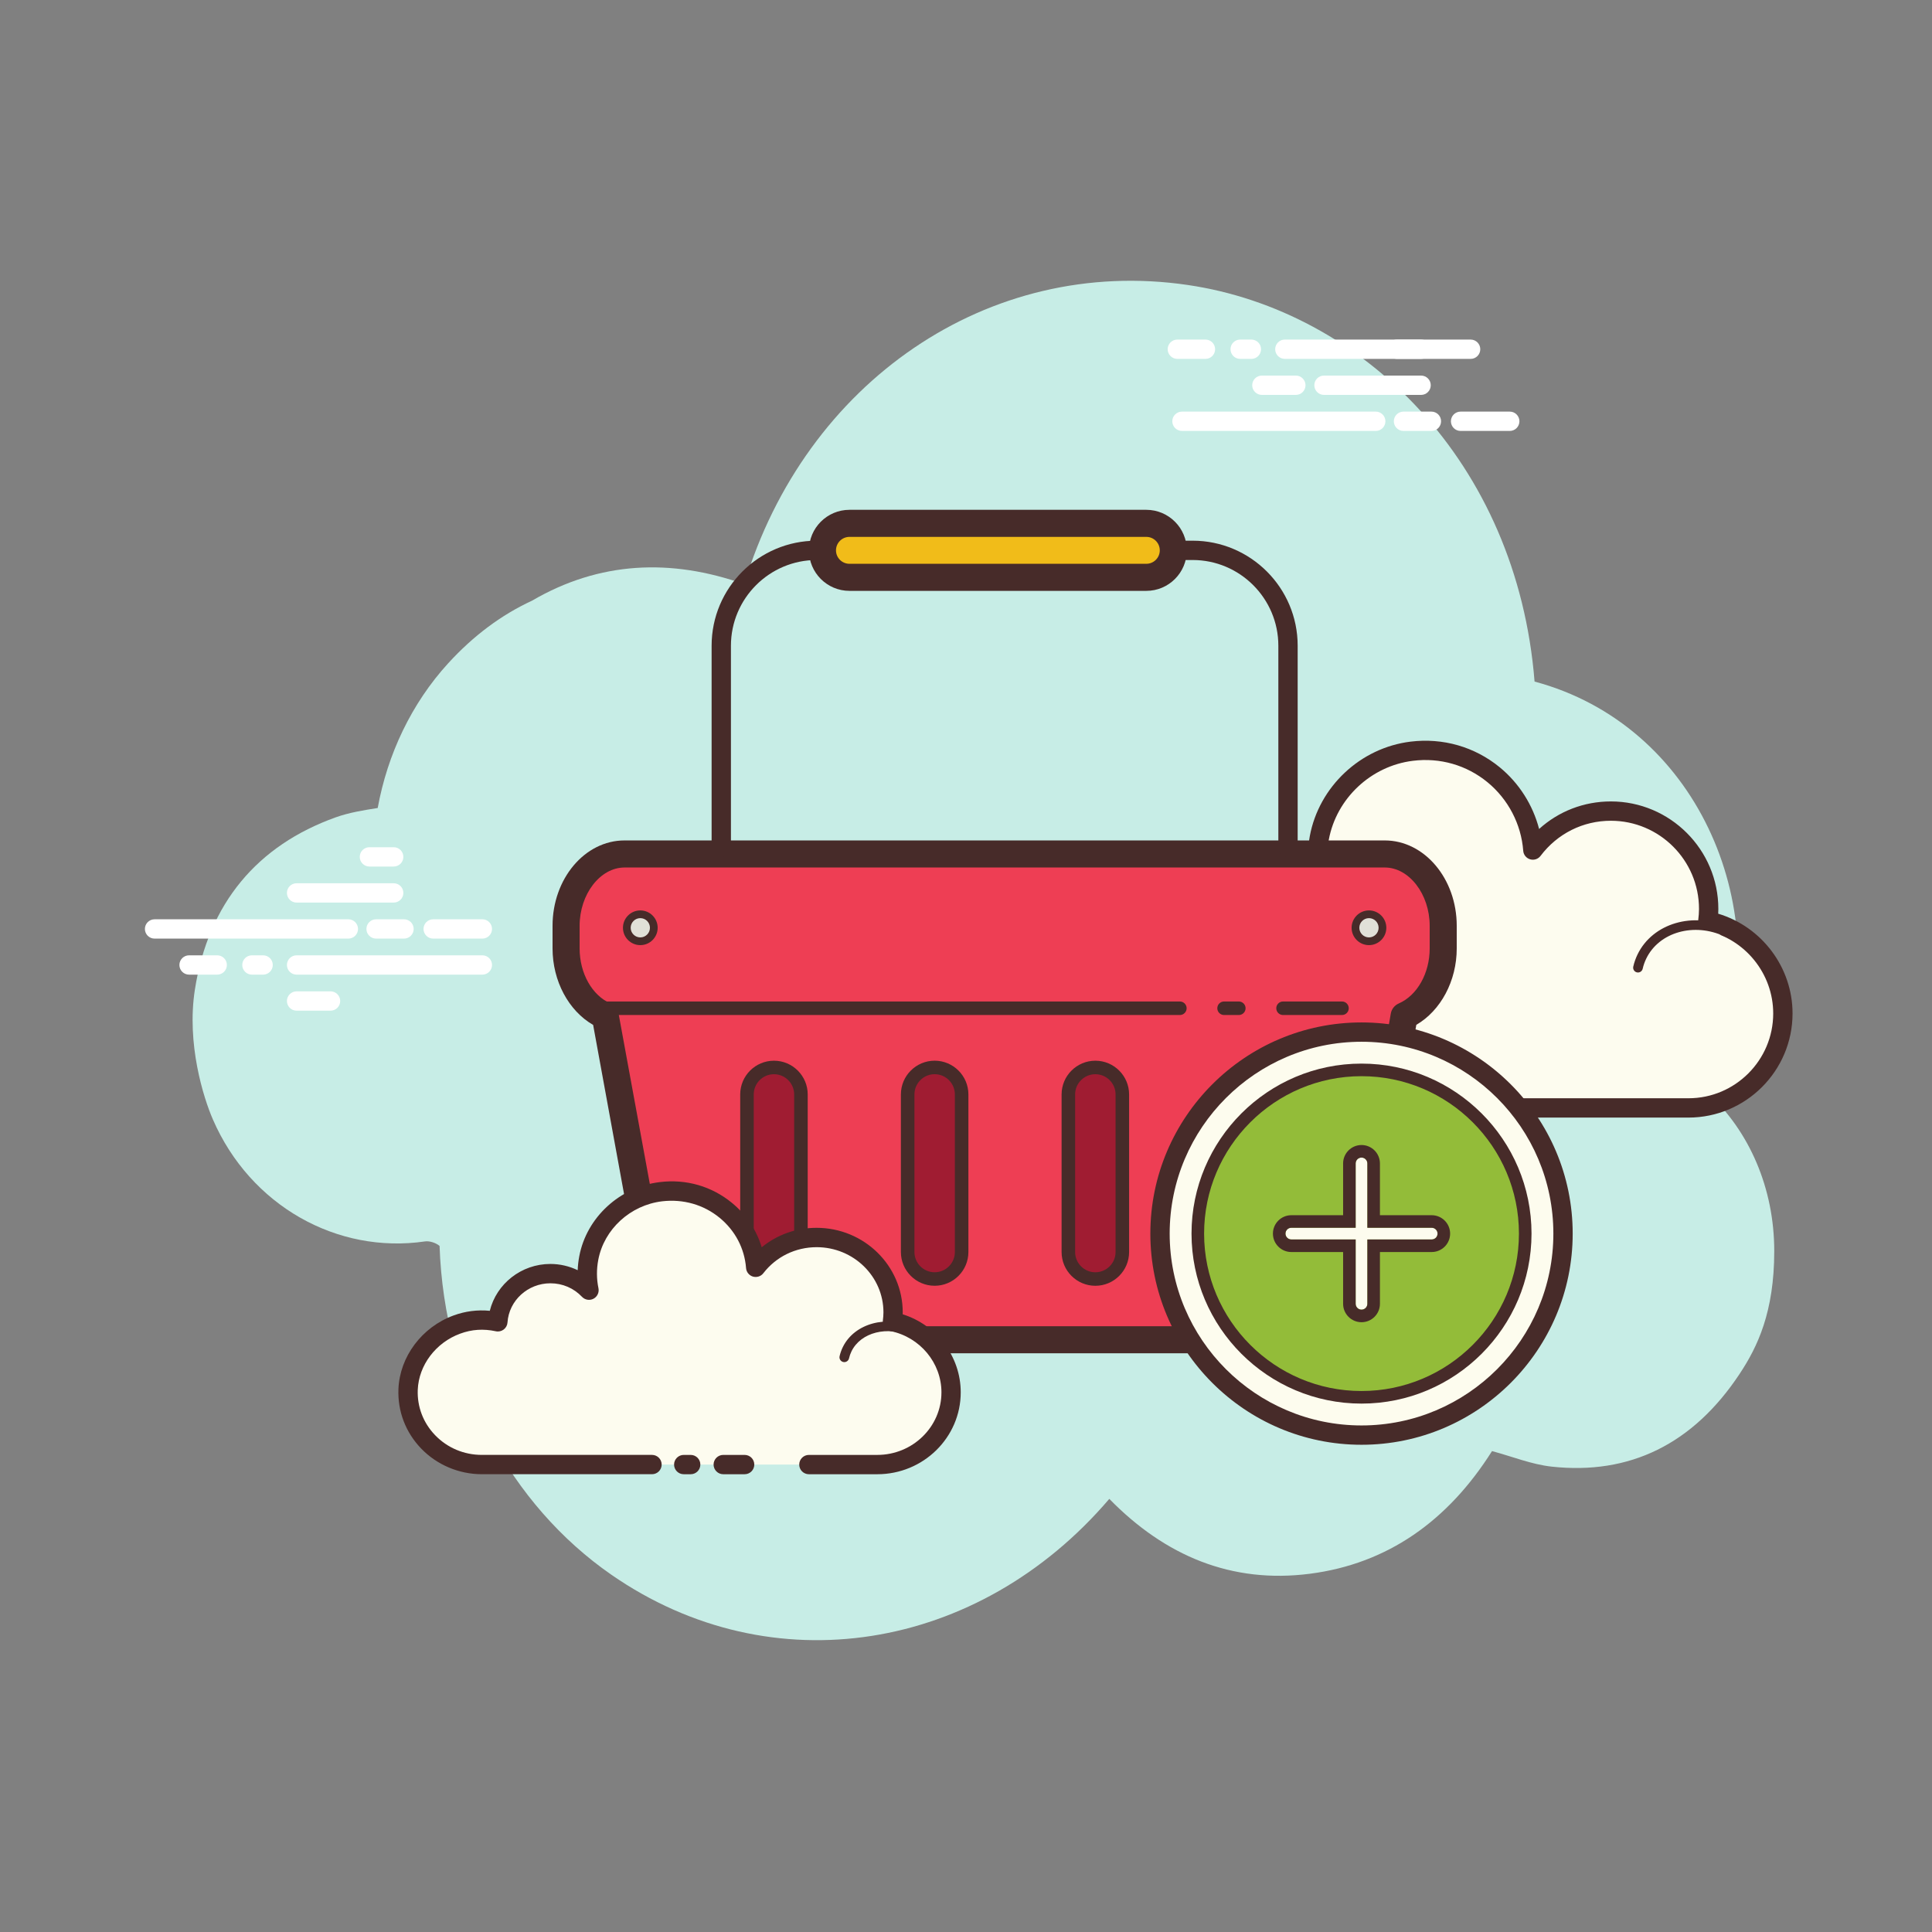 <svg xmlns="http://www.w3.org/2000/svg" width="100" height="100" viewBox="0 0 100 100"><rect x="0" y="0" width="100" height="100" fill="#808080" stroke="none"/><path fill="#c7ede6" d="M88.366,56.546c0.3-0.616,0.566-1.264,0.796-1.943c2.633-7.77-1.349-17.078-9.733-19.325c-0.906-11.384-8.906-19.193-17.941-20.526c-10.341-1.525-19.814,5.044-22.966,15.485c-3.799-1.346-7.501-1.182-10.99,0.857c-1.583,0.732-3.031,1.812-4.33,3.233c-1.907,2.086-3.147,4.719-3.652,7.495c-0.748,0.118-1.483,0.236-2.176,0.484c-4.04,1.449-6.589,4.431-7.288,8.923c-0.435,2.797,0.443,5.587,0.933,6.714c1.935,4.455,6.422,6.98,10.981,6.312c0.227-0.033,0.557,0.069,0.752,0.233c0.241,7.12,3.698,13.417,8.884,17.014c8.321,5.772,19.027,3.994,25.781-3.921c2.894,2.96,6.338,4.398,10.384,3.876c4.023-0.519,7.147-2.739,9.426-6.349c1.053,0.283,2.051,0.691,3.083,0.804c4.042,0.442,7.324-1.165,9.732-4.8c0.922-1.391,1.793-3.194,1.793-6.354C91.836,61.503,90.543,58.536,88.366,56.546z"/><path fill="#fdfcef" d="M75.63,57.346c0,0,11.691,0,11.762,0c2.7,0,4.888-2.189,4.888-4.889c0-2.355-1.666-4.321-3.884-4.784c0.026-0.206,0.043-0.415,0.043-0.628c0-2.796-2.267-5.063-5.063-5.063c-1.651,0-3.113,0.794-4.037,2.017c-0.236-3.113-3.017-5.514-6.27-5.116c-2.379,0.291-4.346,2.13-4.784,4.486c-0.14,0.756-0.126,1.489,0.014,2.177c-0.638-0.687-1.546-1.119-2.557-1.119c-1.85,0-3.361,1.441-3.48,3.261c-0.84-0.186-1.754-0.174-2.717,0.188c-1.84,0.691-3.15,2.423-3.227,4.387c-0.109,2.789,2.12,5.085,4.885,5.085c0.21,0,0.948,0,1.118,0h10.151"/><path fill="#472b29" d="M87.392,57.846H75.63c-0.276,0-0.5-0.224-0.5-0.5s0.224-0.5,0.5-0.5h11.762c2.42,0,4.389-1.969,4.389-4.389c0-2.066-1.466-3.872-3.486-4.295c-0.254-0.053-0.425-0.292-0.394-0.551c0.023-0.186,0.039-0.374,0.039-0.566c0-2.517-2.047-4.563-4.563-4.563c-1.438,0-2.765,0.663-3.638,1.818c-0.125,0.165-0.338,0.237-0.54,0.178c-0.199-0.059-0.342-0.234-0.357-0.441c-0.104-1.377-0.779-2.671-1.85-3.549c-1.083-0.888-2.457-1.283-3.86-1.109c-2.166,0.266-3.956,1.943-4.353,4.081c-0.125,0.668-0.12,1.336,0.012,1.986c0.045,0.22-0.062,0.441-0.261,0.544c-0.199,0.104-0.443,0.06-0.595-0.104c-0.575-0.618-1.353-0.959-2.19-0.959c-1.569,0-2.878,1.228-2.981,2.795c-0.01,0.146-0.083,0.279-0.199,0.367c-0.117,0.087-0.266,0.117-0.408,0.088c-0.828-0.183-1.646-0.127-2.432,0.167c-1.669,0.627-2.836,2.209-2.903,3.938c-0.047,1.207,0.387,2.35,1.222,3.218s1.958,1.347,3.163,1.347h11.269c0.276,0,0.5,0.224,0.5,0.5s-0.224,0.5-0.5,0.5H61.205c-1.479,0-2.858-0.587-3.884-1.653s-1.558-2.469-1.5-3.95c0.083-2.126,1.51-4.069,3.551-4.835c0.802-0.302,1.629-0.399,2.467-0.3c0.377-1.822,1.998-3.182,3.905-3.182c0.684,0,1.354,0.18,1.944,0.51c0-0.386,0.035-0.772,0.107-1.159c0.476-2.562,2.62-4.573,5.215-4.891c1.678-0.205,3.32,0.266,4.616,1.328c1.003,0.823,1.716,1.951,2.038,3.193c1.012-0.916,2.319-1.426,3.714-1.426c3.067,0,5.563,2.496,5.563,5.563c0,0.083-0.002,0.166-0.007,0.248c2.254,0.674,3.848,2.777,3.848,5.164C92.781,55.429,90.363,57.846,87.392,57.846z"/><path fill="#fdfcef" d="M89.372,48.246c-1.699-0.801-3.664-0.234-4.389,1.267c-0.09,0.186-0.157,0.379-0.201,0.574"/><path fill="#472b29" d="M84.782,50.336c-0.018,0-0.037-0.002-0.056-0.006c-0.135-0.031-0.219-0.165-0.188-0.3c0.049-0.217,0.124-0.428,0.22-0.627c0.783-1.62,2.902-2.241,4.72-1.384c0.125,0.06,0.179,0.208,0.12,0.333c-0.059,0.126-0.21,0.176-0.333,0.12c-1.574-0.744-3.394-0.228-4.057,1.148c-0.08,0.166-0.142,0.341-0.183,0.521C84.999,50.258,84.896,50.336,84.782,50.336z"/><path fill="#fff" d="M18.031 48.582H8c-.276 0-.5-.224-.5-.5s.224-.5.5-.5h10.031c.276 0 .5.224.5.5S18.308 48.582 18.031 48.582zM20.912 48.582h-1.446c-.276 0-.5-.224-.5-.5s.224-.5.5-.5h1.446c.276 0 .5.224.5.5S21.188 48.582 20.912 48.582zM24.967 48.582h-2.546c-.276 0-.5-.224-.5-.5s.224-.5.5-.5h2.546c.276 0 .5.224.5.5S25.243 48.582 24.967 48.582zM24.967 50.447h-9.616c-.276 0-.5-.224-.5-.5s.224-.5.5-.5h9.616c.276 0 .5.224.5.5S25.243 50.447 24.967 50.447zM13.619 50.447h-.58c-.276 0-.5-.224-.5-.5s.224-.5.5-.5h.58c.276 0 .5.224.5.5S13.895 50.447 13.619 50.447zM11.242 50.447H9.786c-.276 0-.5-.224-.5-.5s.224-.5.5-.5h1.457c.276 0 .5.224.5.5S11.519 50.447 11.242 50.447zM20.378 46.717h-5.027c-.276 0-.5-.224-.5-.5s.224-.5.5-.5h5.027c.276 0 .5.224.5.5S20.654 46.717 20.378 46.717zM20.378 44.852h-1.257c-.276 0-.5-.224-.5-.5s.224-.5.5-.5h1.257c.276 0 .5.224.5.5S20.654 44.852 20.378 44.852zM17.109 52.312h-1.758c-.276 0-.5-.224-.5-.5s.224-.5.5-.5h1.758c.276 0 .5.224.5.5S17.385 52.312 17.109 52.312zM71.209 22.305H61.178c-.276 0-.5-.224-.5-.5s.224-.5.5-.5h10.031c.276 0 .5.224.5.5S71.485 22.305 71.209 22.305zM74.09 22.305h-1.446c-.276 0-.5-.224-.5-.5s.224-.5.5-.5h1.446c.276 0 .5.224.5.5S74.366 22.305 74.09 22.305zM78.145 22.305h-2.546c-.276 0-.5-.224-.5-.5s.224-.5.5-.5h2.546c.276 0 .5.224.5.5S78.421 22.305 78.145 22.305zM76.119 18.576h-9.616c-.276 0-.5-.224-.5-.5s.224-.5.5-.5h9.616c.276 0 .5.224.5.5S76.395 18.576 76.119 18.576zM64.771 18.576h-.58c-.276 0-.5-.224-.5-.5s.224-.5.5-.5h.58c.276 0 .5.224.5.5S65.047 18.576 64.771 18.576zM62.394 18.576h-1.456c-.276 0-.5-.224-.5-.5s.224-.5.5-.5h1.456c.276 0 .5.224.5.5S62.67 18.576 62.394 18.576zM73.556 20.44h-5.027c-.276 0-.5-.224-.5-.5s.224-.5.5-.5h5.027c.276 0 .5.224.5.5S73.832 20.44 73.556 20.44z"/><path fill="#fff" d="M73.556 18.576h-1.257c-.276 0-.5-.224-.5-.5s.224-.5.5-.5h1.257c.276 0 .5.224.5.5S73.832 18.576 73.556 18.576zM67.073 20.44h-1.759c-.276 0-.5-.224-.5-.5s.224-.5.5-.5h1.759c.276 0 .5.224.5.5S67.35 20.44 67.073 20.44z"/><path fill="#ee3e54" d="M71.676,44.201H32.324c-1.663,0-3.023,1.673-3.023,3.717v1.173c0,1.613,0.852,2.981,2.027,3.492l2.39,13.088c0.501,2.007,0.88,3.673,1.955,3.673h32.784c1.075,0,1.664-1.759,1.955-3.673l2.264-13.089c1.172-0.513,2.022-1.879,2.022-3.49v-1.173C74.699,45.874,73.339,44.201,71.676,44.201z"/><path fill="#472b29" d="M68.457,70.044H35.673c-1.587,0-2.05-1.856-2.585-4.006l-0.049-0.197L30.701,53.05c-1.27-0.732-2.101-2.272-2.101-3.959v-1.173c0-2.436,1.67-4.417,3.724-4.417h39.352c2.053,0,3.724,1.981,3.724,4.417v1.173c0,1.682-0.827,3.219-2.092,3.954L71.103,65.79C70.673,68.609,69.783,70.044,68.457,70.044z M32.324,44.902c-1.259,0-2.323,1.381-2.323,3.017v1.173c0,1.287,0.645,2.433,1.606,2.851c0.214,0.093,0.367,0.286,0.409,0.516l2.43,13.243c0.327,1.312,0.734,2.943,1.227,2.943h32.784c0.275,0,0.893-0.644,1.264-3.078l2.266-13.104c0.04-0.231,0.194-0.428,0.41-0.522c0.958-0.419,1.603-1.563,1.603-2.849v-1.173c0-1.636-1.064-3.017-2.323-3.017H32.324z"/><path fill="#472b29" d="M66.667,44.352c-0.276,0-0.5-0.224-0.5-0.5V33.423c0-2.446-1.99-4.437-4.437-4.437H42.27c-2.446,0-4.437,1.99-4.437,4.437v10.429c0,0.276-0.224,0.5-0.5,0.5s-0.5-0.224-0.5-0.5V33.423c0-2.998,2.439-5.437,5.437-5.437H61.73c2.998,0,5.437,2.438,5.437,5.437v10.429C67.167,44.128,66.943,44.352,66.667,44.352z"/><path fill="#f1bc19" d="M59.334,29.883H43.968c-0.768,0-1.397-0.629-1.397-1.397v0c0-0.768,0.629-1.397,1.397-1.397h15.365c0.768,0,1.397,0.629,1.397,1.397v0C60.73,29.255,60.102,29.883,59.334,29.883z"/><path fill="#472b29" d="M59.333 30.583H43.968c-1.156 0-2.097-.94-2.097-2.097s.941-2.098 2.097-2.098h15.365c1.156 0 2.097.941 2.097 2.098S60.49 30.583 59.333 30.583zM43.968 27.789c-.384 0-.697.312-.697.697 0 .384.312.696.697.696h15.365c.384 0 .697-.312.697-.696 0-.385-.312-.697-.697-.697H43.968zM69.461 52.537H66.41c-.193 0-.35-.156-.35-.35s.157-.35.35-.35h3.051c.193 0 .35.156.35.35S69.654 52.537 69.461 52.537zM64.121 52.537h-.763c-.193 0-.35-.156-.35-.35s.157-.35.35-.35h.763c.193 0 .35.156.35.35S64.314 52.537 64.121 52.537zM61.07 52.537H30.557c-.193 0-.35-.156-.35-.35s.157-.35.35-.35H61.07c.193 0 .35.156.35.35S61.263 52.537 61.07 52.537z"/><path fill="#a01c32" d="M40.059,66.202L40.059,66.202c-0.768,0-1.397-0.629-1.397-1.397v-8.157c0-0.768,0.629-1.397,1.397-1.397h0c0.768,0,1.397,0.629,1.397,1.397v8.157C41.456,65.573,40.828,66.202,40.059,66.202z"/><path fill="#472b29" d="M40.06,66.551c-0.963,0-1.747-0.783-1.747-1.746v-8.157c0-0.963,0.784-1.746,1.747-1.746c0.963,0,1.747,0.783,1.747,1.746v8.157C41.806,65.768,41.022,66.551,40.06,66.551z M40.06,55.601c-0.577,0-1.047,0.47-1.047,1.047v8.157c0,0.577,0.47,1.047,1.047,1.047s1.046-0.47,1.046-1.047v-8.157C41.106,56.071,40.637,55.601,40.06,55.601z"/><path fill="#a01c32" d="M48.377,66.202L48.377,66.202c-0.768,0-1.397-0.629-1.397-1.397v-8.157c0-0.768,0.629-1.397,1.397-1.397l0,0c0.768,0,1.397,0.629,1.397,1.397v8.157C49.774,65.573,49.145,66.202,48.377,66.202z"/><path fill="#472b29" d="M48.377,66.551c-0.963,0-1.747-0.783-1.747-1.746v-8.157c0-0.964,0.784-1.747,1.747-1.747c0.963,0,1.747,0.783,1.747,1.747v8.157C50.124,65.768,49.34,66.551,48.377,66.551z M48.377,55.6c-0.577,0-1.046,0.471-1.046,1.048v8.157c0,0.577,0.469,1.047,1.046,1.047s1.047-0.47,1.047-1.047v-8.157C49.424,56.071,48.954,55.6,48.377,55.6z"/><path fill="#a01c32" d="M65.013,66.202L65.013,66.202c-0.768,0-1.397-0.629-1.397-1.397v-8.157c0-0.768,0.629-1.397,1.397-1.397h0c0.768,0,1.397,0.629,1.397,1.397v8.157C66.409,65.573,65.781,66.202,65.013,66.202z"/><path fill="#472b29" d="M65.013,66.551c-0.963,0-1.747-0.783-1.747-1.746v-8.157c0-0.963,0.784-1.746,1.747-1.746s1.747,0.783,1.747,1.746v8.157C66.76,65.768,65.976,66.551,65.013,66.551z M65.013,55.601c-0.577,0-1.047,0.47-1.047,1.047v8.157c0,0.577,0.47,1.047,1.047,1.047s1.047-0.47,1.047-1.047v-8.157C66.06,56.071,65.59,55.601,65.013,55.601z"/><path fill="#a01c32" d="M56.695,66.202L56.695,66.202c-0.768,0-1.397-0.629-1.397-1.397v-8.157c0-0.768,0.629-1.397,1.397-1.397h0c0.768,0,1.397,0.629,1.397,1.397v8.157C58.092,65.573,57.463,66.202,56.695,66.202z"/><path fill="#472b29" d="M56.695,66.552c-0.963,0-1.747-0.783-1.747-1.747v-8.157c0-0.963,0.784-1.746,1.747-1.746s1.747,0.783,1.747,1.746v8.157C58.442,65.769,57.658,66.552,56.695,66.552z M56.695,55.601c-0.577,0-1.047,0.47-1.047,1.047v8.157c0,0.577,0.47,1.048,1.047,1.048s1.047-0.471,1.047-1.048v-8.157C57.742,56.071,57.272,55.601,56.695,55.601z"/><path fill="#e1e0d8" d="M33.142 47.323A0.698 0.698 0 1 0 33.142 48.719A0.698 0.698 0 1 0 33.142 47.323Z"/><path fill="#472b29" d="M33.143,48.92c-0.496,0-0.899-0.403-0.899-0.898c0-0.496,0.403-0.899,0.899-0.899c0.495,0,0.898,0.403,0.898,0.899C34.041,48.517,33.638,48.92,33.143,48.92z M33.143,47.523c-0.275,0-0.499,0.224-0.499,0.499c0,0.274,0.224,0.498,0.499,0.498s0.498-0.224,0.498-0.498C33.641,47.746,33.417,47.523,33.143,47.523z"/><path fill="#e1e0d8" d="M70.858 47.323A0.698 0.698 0 1 0 70.858 48.719A0.698 0.698 0 1 0 70.858 47.323Z"/><path fill="#472b29" d="M70.857,48.92c-0.495,0-0.898-0.403-0.898-0.898c0-0.496,0.403-0.899,0.898-0.899c0.496,0,0.899,0.403,0.899,0.899C71.756,48.517,71.353,48.92,70.857,48.92z M70.857,47.523c-0.275,0-0.498,0.224-0.498,0.499c0,0.274,0.223,0.498,0.498,0.498s0.499-0.224,0.499-0.498C71.356,47.746,71.132,47.523,70.857,47.523z"/><path fill="#fdfcef" d="M41.868,75.806c1.883,0,3.517,0,3.54,0c2.11,0,3.821-1.674,3.821-3.739c0-1.802-1.302-3.305-3.035-3.66c0.02-0.158,0.034-0.317,0.034-0.48c0-2.139-1.772-3.873-3.957-3.873c-1.29,0-2.433,0.607-3.155,1.543c-0.185-2.381-2.358-4.218-4.9-3.913c-1.859,0.223-3.397,1.629-3.739,3.431c-0.11,0.578-0.098,1.139,0.011,1.665c-0.498-0.525-1.208-0.856-1.998-0.856c-1.446,0-2.627,1.102-2.72,2.494c-0.657-0.142-1.371-0.133-2.123,0.143c-1.438,0.528-2.462,1.853-2.522,3.356c-0.085,2.133,1.657,3.889,3.818,3.889c0.164,0,0.741,0,0.874,0h7.934 M35.391,75.806h0.36"/><path fill="#472b29" d="M45.408,76.306h-3.54c-0.276,0-0.5-0.224-0.5-0.5s0.224-0.5,0.5-0.5h3.54c1.831,0,3.321-1.453,3.321-3.239c0-1.524-1.108-2.857-2.636-3.169c-0.256-0.053-0.429-0.294-0.396-0.553c0.018-0.138,0.03-0.276,0.03-0.418c0-1.86-1.551-3.373-3.457-3.373c-1.091,0-2.097,0.491-2.76,1.348c-0.126,0.164-0.34,0.23-0.539,0.174c-0.198-0.06-0.339-0.234-0.355-0.44c-0.079-1.02-0.565-1.944-1.369-2.604c-0.829-0.68-1.883-0.979-2.973-0.853c-1.646,0.197-3.006,1.442-3.307,3.027c-0.094,0.495-0.091,0.99,0.009,1.472c0.045,0.219-0.06,0.441-0.258,0.545c-0.197,0.103-0.44,0.063-0.594-0.1c-0.428-0.451-1.009-0.7-1.635-0.7c-1.169,0-2.145,0.891-2.221,2.028c-0.01,0.146-0.082,0.279-0.198,0.366s-0.263,0.121-0.407,0.089c-0.638-0.137-1.242-0.099-1.845,0.124c-1.262,0.463-2.144,1.632-2.195,2.906c-0.035,0.875,0.283,1.708,0.895,2.345c0.635,0.66,1.496,1.024,2.423,1.024h8.807c0.276,0,0.5,0.224,0.5,0.5s-0.224,0.5-0.5,0.5h-8.807c-1.185,0-2.331-0.485-3.145-1.332c-0.802-0.834-1.219-1.927-1.173-3.076c0.067-1.675,1.212-3.205,2.849-3.807c0.61-0.225,1.242-0.304,1.88-0.243c0.344-1.396,1.629-2.425,3.135-2.425c0.493,0,0.977,0.113,1.414,0.323c0.009-0.242,0.037-0.484,0.083-0.727c0.381-2.009,2.096-3.585,4.17-3.833c1.364-0.168,2.685,0.218,3.726,1.071c0.748,0.613,1.278,1.409,1.546,2.303c0.791-0.648,1.786-1.007,2.842-1.007c2.458,0,4.457,1.962,4.457,4.373c0,0.034,0,0.068-0.001,0.103c1.764,0.555,3.003,2.188,3.003,4.037C49.729,74.405,47.791,76.306,45.408,76.306z M35.75,76.306h-0.36c-0.276,0-0.5-0.224-0.5-0.5s0.224-0.5,0.5-0.5h0.36c0.276,0,0.5,0.224,0.5,0.5S36.027,76.306,35.75,76.306z"/><path fill="#472b29" d="M43.701 70.503c-.018 0-.036-.002-.054-.006-.135-.03-.22-.164-.19-.299.037-.164.094-.325.17-.479.604-1.225 2.274-1.678 3.722-1.006.125.058.18.206.122.331-.059.126-.207.181-.332.122-1.204-.556-2.578-.209-3.063.773-.058.118-.102.242-.13.368C43.919 70.424 43.815 70.503 43.701 70.503zM38.542 76.306h-1.107c-.276 0-.5-.224-.5-.5s.224-.5.5-.5h1.107c.276 0 .5.224.5.5S38.818 76.306 38.542 76.306z"/><path fill="#fdfcee" d="M70.472 53.422A10.429 10.429 0 1 0 70.472 74.28A10.429 10.429 0 1 0 70.472 53.422Z"/><path fill="#472b29" d="M70.472,74.781c-6.027,0-10.93-4.903-10.93-10.93s4.903-10.93,10.93-10.93s10.93,4.903,10.93,10.93S76.499,74.781,70.472,74.781z M70.472,53.921c-5.475,0-9.93,4.454-9.93,9.93s4.455,9.93,9.93,9.93s9.93-4.454,9.93-9.93S75.947,53.921,70.472,53.921z"/><path fill="#93bc39" d="M70.472 55.378A8.473 8.473 0 1 0 70.472 72.324A8.473 8.473 0 1 0 70.472 55.378Z"/><path fill="#472b29" d="M70.472,72.65c-4.852,0-8.799-3.947-8.799-8.799s3.947-8.799,8.799-8.799s8.799,3.947,8.799,8.799S75.323,72.65,70.472,72.65z M70.472,55.703c-4.493,0-8.148,3.655-8.148,8.148s3.655,8.148,8.148,8.148s8.148-3.655,8.148-8.148S74.965,55.703,70.472,55.703z"/><path fill="#fdfcee" d="M74.104,63.548h-3.33v-3.33c0-0.166-0.136-0.303-0.303-0.303s-0.303,0.136-0.303,0.303v3.33h-3.33c-0.166,0-0.303,0.136-0.303,0.303c0,0.166,0.136,0.303,0.303,0.303h3.33v3.33c0,0.166,0.136,0.303,0.303,0.303s0.303-0.136,0.303-0.303v-3.33h3.33c0.166,0,0.303-0.136,0.303-0.303C74.407,63.684,74.271,63.548,74.104,63.548z"/><path fill="#472b29" d="M70.472,59.916c0.166,0,0.303,0.136,0.303,0.303v3.33h3.33c0.166,0,0.303,0.136,0.303,0.303c0,0.167-0.136,0.303-0.303,0.303h-3.33v3.33c0,0.167-0.136,0.303-0.303,0.303s-0.303-0.136-0.303-0.303v-3.33h-3.33c-0.166,0-0.303-0.136-0.303-0.303c0-0.167,0.136-0.303,0.303-0.303h3.33v-3.33C70.169,60.052,70.305,59.916,70.472,59.916 M70.472,59.266c-0.525,0-0.953,0.427-0.953,0.953v2.68h-2.68c-0.525,0-0.953,0.427-0.953,0.953c0,0.525,0.427,0.953,0.953,0.953h2.68v2.68c0,0.525,0.427,0.953,0.953,0.953s0.953-0.427,0.953-0.953v-2.68h2.68c0.525,0,0.953-0.427,0.953-0.953c0-0.525-0.427-0.953-0.953-0.953h-2.68v-2.68C71.424,59.693,70.997,59.266,70.472,59.266L70.472,59.266z"/></svg>